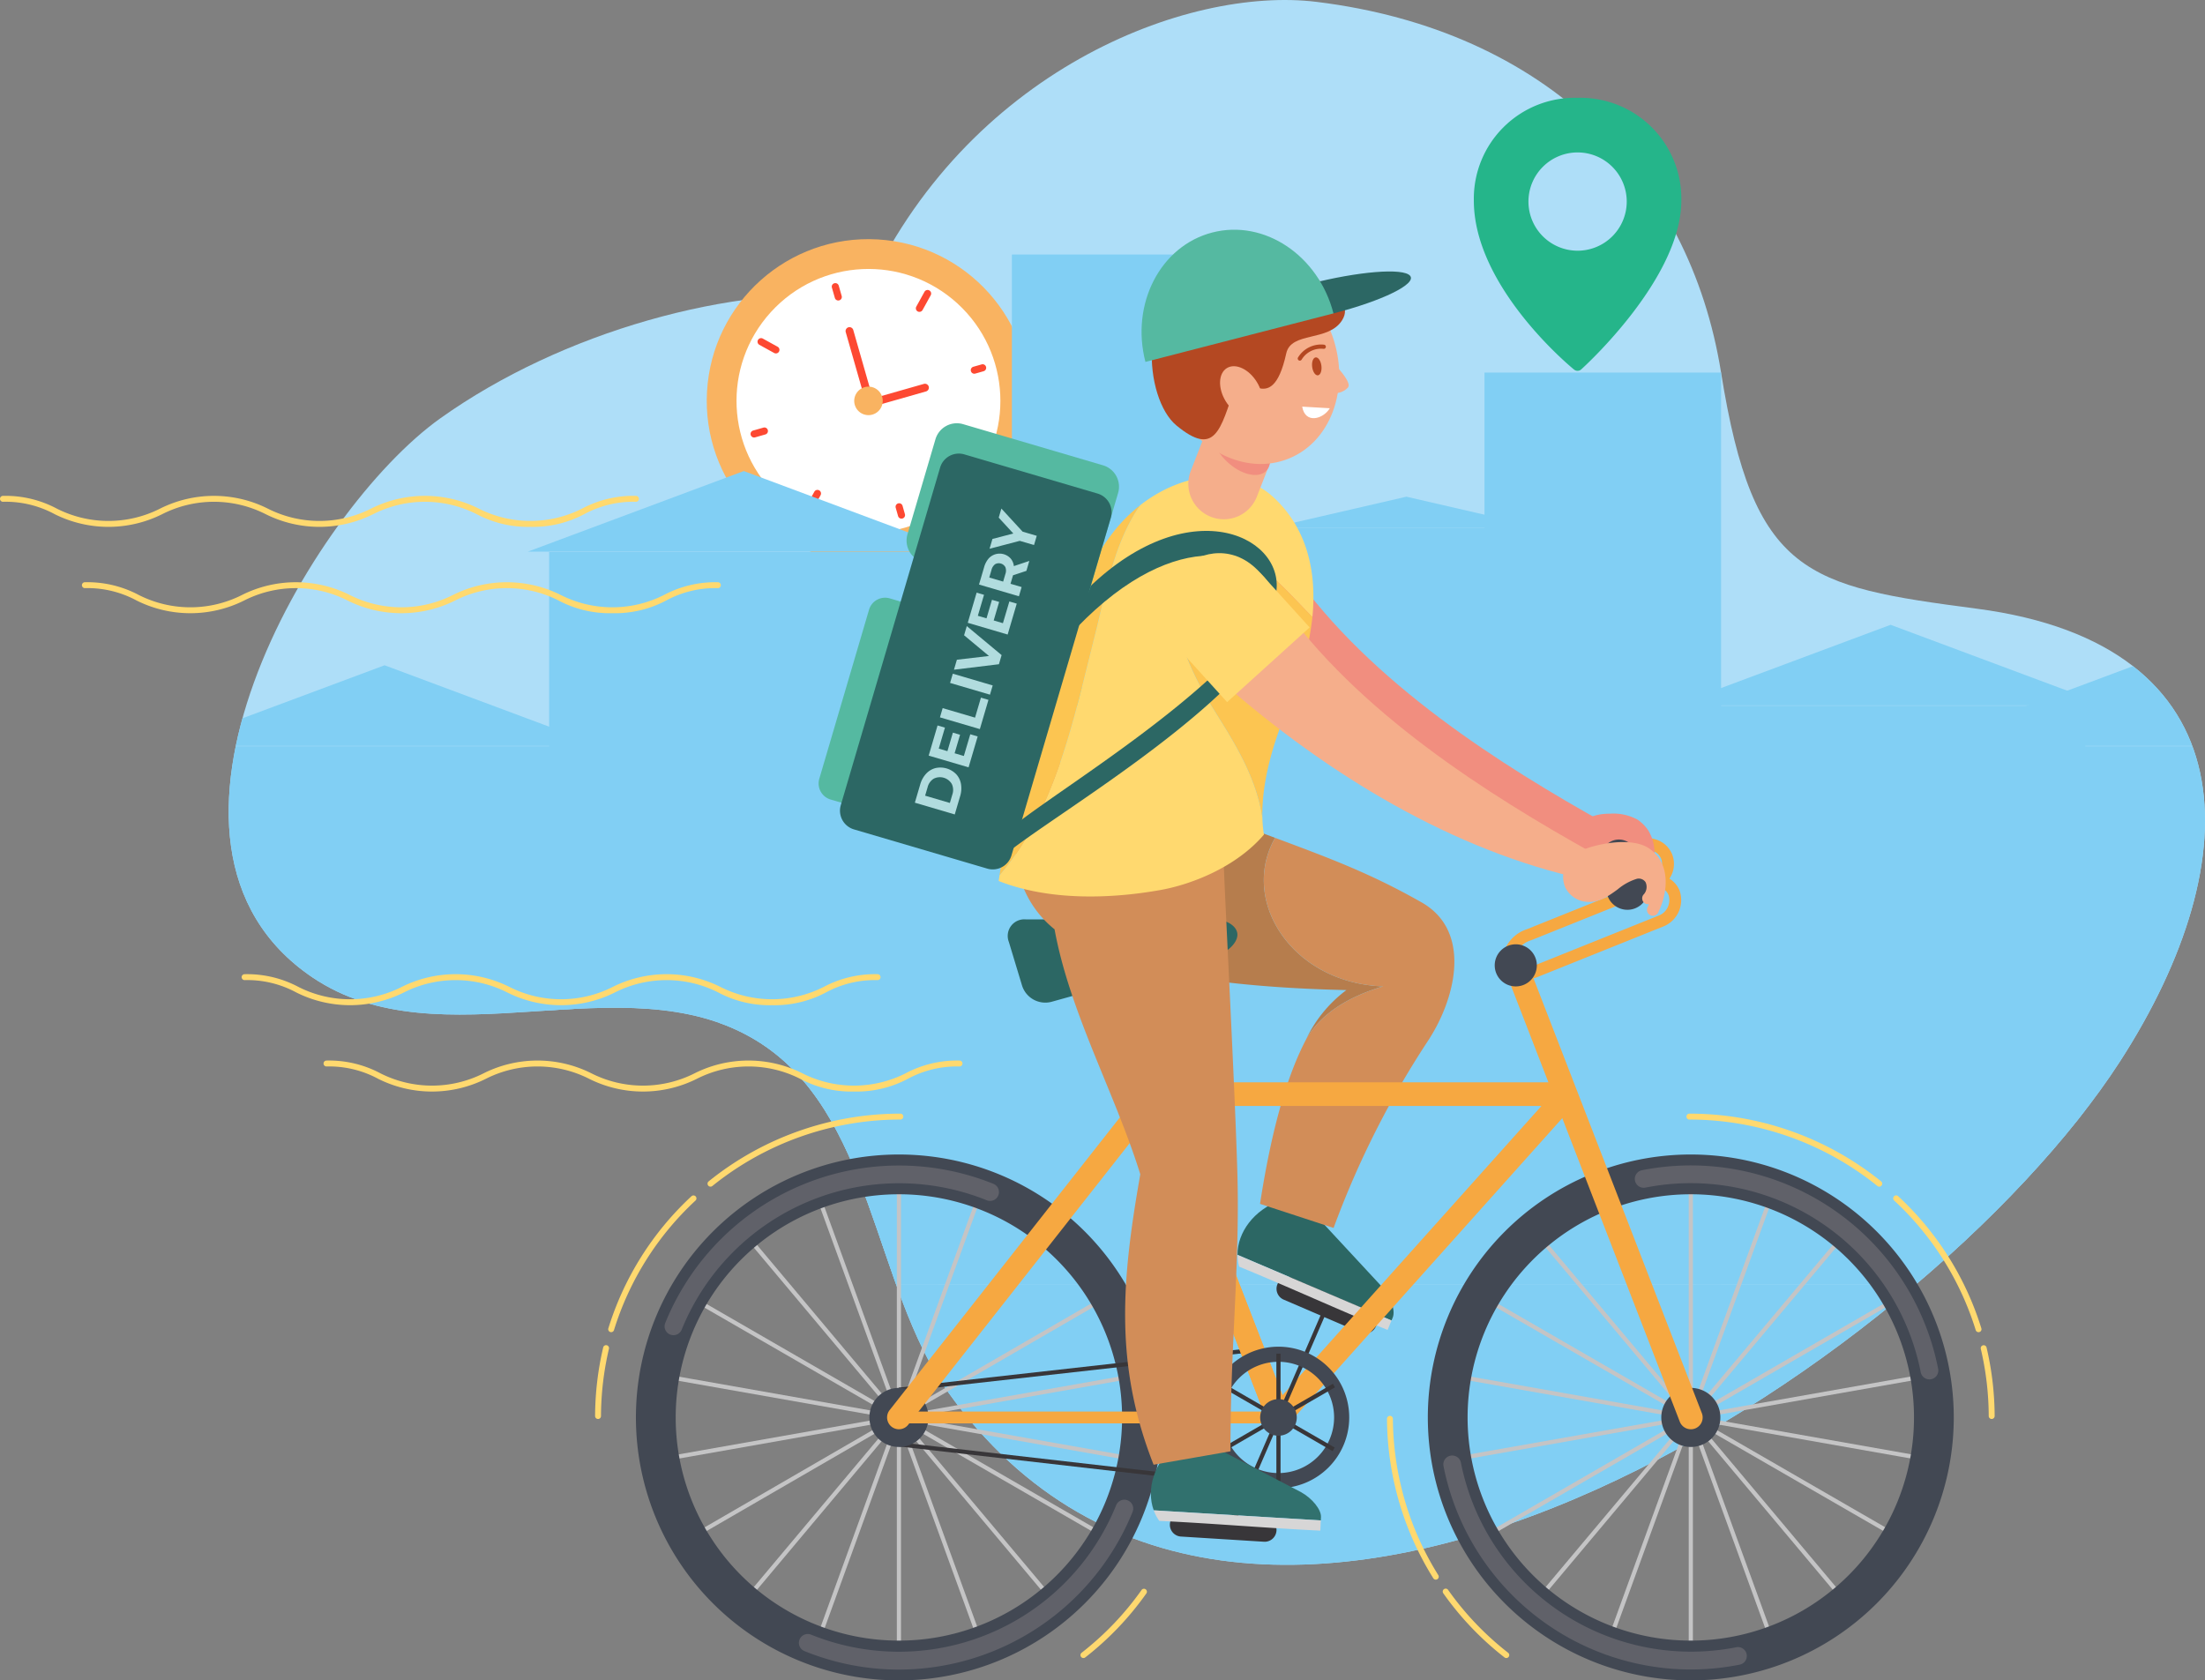 <svg xmlns="http://www.w3.org/2000/svg" xmlns:xlink="http://www.w3.org/1999/xlink" width="388.098" height="295.797" viewBox="0 0 388.098 295.797">
  <rect x="0" y="0" width="388.098" height="295.797" fill="#808080" stroke="none"/>
  <defs>
    <clipPath id="clip-path">
      <path id="Path_4963" data-name="Path 4963" d="M1018.406,2178.12c-30.028-3.942-39.3-5.869-45.017-41.564-5.546-34.635-30.8-60.268-71.162-65.252-22.874-2.826-61.809,12.181-79.568,51.76-23.472-2.062-53.35,6.356-74.66,21.519-22.86,16.269-57.162,74.958-22.6,98.4,22.6,15.326,54.753-2.874,77.926,10.989,20.891,12.5,20.741,43.508,34.044,62.1,53.281,74.463,171.724-4.942,206.18-58.181C1066.784,2222,1066.391,2184.422,1018.406,2178.12Z" transform="translate(-710.716 -2070.971)"/>
    </clipPath>
  </defs>
  <g id="Group_10479" data-name="Group 10479" transform="translate(9 -262.067)">
    <path id="Path_4956" data-name="Path 4956" d="M1018.406,2178.12c-30.028-3.942-39.3-5.869-45.017-41.564-5.546-34.635-30.8-60.268-71.162-65.252-22.874-2.826-61.809,12.181-79.568,51.76-23.472-2.062-53.35,6.356-74.66,21.519-22.86,16.269-57.162,74.958-22.6,98.4,22.6,15.326,54.753-2.874,77.926,10.989,20.891,12.5,20.741,43.508,34.044,62.1,53.281,74.463,171.724-4.942,206.18-58.181C1066.784,2222,1066.391,2184.422,1018.406,2178.12Z" transform="translate(-679.465 -1808.904)" fill="#aedef8"/>
    <g id="Group_9947" data-name="Group 9947" transform="translate(111.049 299.827)">
      <circle id="Ellipse_80" data-name="Ellipse 80" cx="28.45" cy="28.45" r="28.45" transform="translate(2.765 59.564) rotate(-86.721)" fill="#f9b361"/>
      <circle id="Ellipse_81" data-name="Ellipse 81" cx="23.222" cy="23.222" r="23.222" transform="translate(0 34.332) rotate(-47.663)" fill="#fff"/>
      <g id="Group_9945" data-name="Group 9945" transform="translate(12.057 12.078)">
        <g id="Group_9941" data-name="Group 9941" transform="translate(9.708 1.204)">
          <path id="Path_4546" data-name="Path 4546" d="M358.965,188.361h0a.628.628,0,0,1-.247-.853l1.436-2.6a.628.628,0,0,1,.853-.247h0a.628.628,0,0,1,.247.853l-1.436,2.6A.638.638,0,0,1,358.965,188.361Z" transform="translate(-339.255 -184.58)" fill="#fd4932"/>
          <path id="Path_4547" data-name="Path 4547" d="M341.685,219.731h0a.628.628,0,0,1-.247-.853l1.436-2.6a.628.628,0,0,1,.853-.247h0a.628.628,0,0,1,.247.853l-1.436,2.6A.628.628,0,0,1,341.685,219.731Z" transform="translate(-341.36 -180.758)" fill="#fd4932"/>
        </g>
        <g id="Group_9942" data-name="Group 9942" transform="translate(1.227 9.685)">
          <path id="Path_4548" data-name="Path 4548" d="M365.249,209.745h0a.628.628,0,0,1,.853-.247l2.6,1.436a.628.628,0,0,1,.247.853h0a.628.628,0,0,1-.853.247l-2.6-1.436A.628.628,0,0,1,365.249,209.745Z" transform="translate(-329.978 -190.035)" fill="#fd4932"/>
          <path id="Path_4549" data-name="Path 4549" d="M333.879,192.465h0a.628.628,0,0,1,.853-.247l2.6,1.436a.628.628,0,0,1,.247.853h0a.628.628,0,0,1-.853.247l-2.6-1.436A.628.628,0,0,1,333.879,192.465Z" transform="translate(-333.8 -192.14)" fill="#fd4932"/>
        </g>
        <g id="Group_9943" data-name="Group 9943" transform="translate(0 14.281)">
          <path id="Path_4550" data-name="Path 4550" d="M367.283,197.452h0a.621.621,0,0,1,.426-.774l1.458-.415a.621.621,0,0,1,.774.426h0a.621.621,0,0,1-.426.774l-1.458.415A.617.617,0,0,1,367.283,197.452Z" transform="translate(-328.497 -196.237)" fill="#fd4932"/>
          <path id="Path_4551" data-name="Path 4551" d="M332.733,207.473h0a.621.621,0,0,1,.426-.774l1.806-.516a.621.621,0,0,1,.774.426h0a.621.621,0,0,1-.426.774l-1.806.516A.622.622,0,0,1,332.733,207.473Z" transform="translate(-332.707 -195.028)" fill="#fd4932"/>
        </g>
        <g id="Group_9944" data-name="Group 9944" transform="translate(14.292)">
          <path id="Path_4552" data-name="Path 4552" d="M355.909,218.073h0a.621.621,0,0,1,.774.426l.415,1.458a.621.621,0,0,1-.426.774h0a.621.621,0,0,1-.774-.426l-.415-1.458A.622.622,0,0,1,355.909,218.073Z" transform="translate(-344.226 -179.298)" fill="#fd4932"/>
          <path id="Path_4553" data-name="Path 4553" d="M345.9,183.533h0a.621.621,0,0,1,.774.426l.516,1.806a.621.621,0,0,1-.426.774h0a.621.621,0,0,1-.774-.426l-.516-1.806A.612.612,0,0,1,345.9,183.533Z" transform="translate(-345.446 -183.507)" fill="#fd4932"/>
        </g>
      </g>
      <g id="Group_9946" data-name="Group 9946" transform="translate(28.785 19.831)">
        <path id="Path_4554" data-name="Path 4554" d="M351.794,203.31h0a.694.694,0,0,1-.853-.471l-3.3-11.544a.694.694,0,0,1,.471-.853h0a.694.694,0,0,1,.853.471l3.3,11.544A.676.676,0,0,1,351.794,203.31Z" transform="translate(-347.618 -190.418)" fill="#fd4932"/>
        <path id="Path_4555" data-name="Path 4555" d="M350.883,202.924h0a.694.694,0,0,1,.471-.853L361,199.323a.694.694,0,0,1,.853.471h0a.693.693,0,0,1-.471.853l-9.648,2.749A.694.694,0,0,1,350.883,202.924Z" transform="translate(-347.223 -189.336)" fill="#fd4932"/>
      </g>
      <path id="Path_4556" data-name="Path 4556" d="M353.671,203.475a2.508,2.508,0,1,1-.976-3.41A2.507,2.507,0,0,1,353.671,203.475Z" transform="translate(-318.668 -169.449)" fill="#f9b361"/>
    </g>
    <g id="Group_10138" data-name="Group 10138" transform="translate(31.252 262.067)" clip-path="url(#clip-path)">
      <g id="Group_10137" data-name="Group 10137" transform="translate(-10.588 44.805)">
        <rect id="Rectangle_17482" data-name="Rectangle 17482" width="41.647" height="160.485" transform="translate(231.615 20.78)" fill="#81cff4"/>
        <rect id="Rectangle_17483" data-name="Rectangle 17483" width="41.648" height="181.265" transform="translate(148.437)" fill="#81cff4"/>
        <rect id="Rectangle_17484" data-name="Rectangle 17484" width="68.528" height="101.837" transform="translate(268.835 79.428)" fill="#81cff4"/>
        <rect id="Rectangle_17485" data-name="Rectangle 17485" width="68.526" height="113.939" transform="translate(183.613 67.327)" fill="#81cff4"/>
        <path id="Path_4957" data-name="Path 4957" d="M2232.1,2709.8H2156.05l38.026-14.188Z" transform="translate(-1890.977 -2630.433)" fill="#81cff4"/>
        <rect id="Rectangle_17486" data-name="Rectangle 17486" width="68.528" height="94.71" transform="translate(311.917 86.556)" fill="#81cff4"/>
        <path id="Path_4958" data-name="Path 4958" d="M2476.783,2750.27H2400.73l38.026-14.19Z" transform="translate(-2092.576 -2663.778)" fill="#81cff4"/>
        <rect id="Rectangle_17487" data-name="Rectangle 17487" width="68.528" height="94.71" transform="translate(3.763 86.556)" fill="#81cff4"/>
        <path id="Path_4959" data-name="Path 4959" d="M726.633,2750.27H650.58l38.026-14.19Z" transform="translate(-650.58 -2663.778)" fill="#81cff4"/>
        <rect id="Rectangle_17488" data-name="Rectangle 17488" width="68.526" height="101.837" transform="translate(96.97 79.428)" fill="#81cff4"/>
        <path id="Path_4960" data-name="Path 4960" d="M1255.995,2709.8H1179.94l38.028-14.188Z" transform="translate(-1086.734 -2630.433)" fill="#61c2d7"/>
        <rect id="Rectangle_17489" data-name="Rectangle 17489" width="68.528" height="128.898" transform="translate(66.989 52.368)" fill="#81cff4"/>
        <path id="Path_4961" data-name="Path 4961" d="M1085.715,2556.09H1009.66l38.026-14.19Z" transform="translate(-946.436 -2503.787)" fill="#81cff4"/>
        <rect id="Rectangle_17490" data-name="Rectangle 17490" width="43.027" height="39.56" transform="translate(196.362 48.165)" fill="#81cff4"/>
        <path id="Path_4962" data-name="Path 4962" d="M1800.143,2573.051H1752.39l23.875-5.511Z" transform="translate(-1558.391 -2524.913)" fill="#81cff4"/>
      </g>
      <rect id="Rectangle_17491" data-name="Rectangle 17491" width="376.682" height="54.919" transform="translate(-6.826 226.071)" fill="#81cff4"/>
    </g>
    <path id="Path_4964" data-name="Path 4964" d="M1773.748,3357.563a2.077,2.077,0,0,1-.82-.169l-13.5-5.8a2.081,2.081,0,1,1,1.643-3.825l13.5,5.8a2.08,2.08,0,0,1-.824,3.991Z" transform="translate(-1542.488 -2860.752)" fill="#383639"/>
    <g id="Group_10140" data-name="Group 10140" transform="translate(208.816 473.428)">
      <path id="Path_4965" data-name="Path 4965" d="M1746.51,3291.936c.5-1.215-.329-3.613-1.843-5.332l-11.454-12.348c-3.15-1.3-3.442-1.567-6.591-2.866-4.5,1.6-7.469,5.553-7.434,9.531l27.1,11.551C1746.362,3292.3,1746.432,3292.121,1746.51,3291.936Z" transform="translate(-1719.188 -3271.39)" fill="#2c6764"/>
      <path id="Path_4966" data-name="Path 4966" d="M1719.19,3325.52a7.691,7.691,0,0,0,.291,2.076c9.256,3.814,16.868,7.333,26.12,11.144,0,0,.3-.715.689-1.671Z" transform="translate(-1719.19 -3315.989)" fill="#d7d6d6"/>
    </g>
    <g id="Group_10141" data-name="Group 10141" transform="translate(185.604 403.901)">
      <path id="Path_4967" data-name="Path 4967" d="M1636.166,2908.309c-15.93-.574-25.3-15-19-26.15-4.261-1.592-9.017-3.375-14.66-5.648l-15.16,25.646c8.659,5.163,29.622,6.536,42.382,6.8a23.208,23.208,0,0,0-7.036,8.542C1624.646,2914.141,1628.537,2910.578,1636.166,2908.309Z" transform="translate(-1587.35 -2876.51)" fill="#b67d4d"/>
      <path id="Path_4968" data-name="Path 4968" d="M1770.09,2919.964c-9.006-5.121-16.112-7.752-25.8-11.374-6.305,11.149,3.067,25.576,19,26.151-7.629,2.27-11.522,5.833-13.47,9.187-3.273,6.177-6.08,15.458-8.184,29.094l12.95,4.238a160.522,160.522,0,0,1,16.736-33.124C1776.219,2936.555,1778.847,2924.947,1770.09,2919.964Z" transform="translate(-1714.465 -2902.941)" fill="#d28d58"/>
    </g>
    <path id="Path_4969" data-name="Path 4969" d="M1987.7,2933.675a3.837,3.837,0,0,1-2.449-.783,3.588,3.588,0,0,1-1.2-3.442,6.373,6.373,0,0,1,4.281-4.694l17.658-7.1-.389-.97,2.961-1.19a5.538,5.538,0,0,1,2.768-.362,2.657,2.657,0,0,0,.6-2.766,2.493,2.493,0,0,0-1.507-1.4,3.354,3.354,0,0,0-2.393.067l-2.962,1.19-.776-1.931,2.962-1.19a5.409,5.409,0,0,1,3.881-.09,4.548,4.548,0,0,1,2.729,2.579,4.642,4.642,0,0,1-.479,4.272,4.44,4.44,0,0,1,1.787,2.124,5.009,5.009,0,0,1-3.048,6.37l-21.727,8.731A7.265,7.265,0,0,1,1987.7,2933.675Zm24.152-16.262a5.718,5.718,0,0,1-1.044.553l-21.729,8.73a4.274,4.274,0,0,0-2.977,3.082,1.529,1.529,0,0,0,.447,1.488c.6.475,1.713.438,3.065-.106l21.728-8.731a2.935,2.935,0,0,0,1.893-3.662A2.473,2.473,0,0,0,2011.849,2917.413Z" transform="translate(-1728.549 -2499.131)" fill="#f6a841"/>
    <path id="Path_4970" data-name="Path 4970" d="M2087.833,2905.836a3.706,3.706,0,1,1-3.707-3.707A3.705,3.705,0,0,1,2087.833,2905.836Z" transform="translate(-1808 -2493.718)" fill="#424853"/>
    <path id="Path_4971" data-name="Path 4971" d="M2068.948,2894.67a10.61,10.61,0,0,0,.472-2.967,7.63,7.63,0,0,0-1.108-4.308,7.234,7.234,0,0,0-1.866-1.868,8.892,8.892,0,0,0-4.893-1.048c-4.932-.029-6.853,3.107-6.244,5.841a11.425,11.425,0,0,0,1.622,3.945,7.057,7.057,0,0,0,1.833,1.893,6.08,6.08,0,0,0,3.527,1.063,9.174,9.174,0,0,0,2.669-.429,1.041,1.041,0,0,0-.607-1.992,3.619,3.619,0,0,1-3.548-.628,3.016,3.016,0,0,1-.571-.847,2.82,2.82,0,0,1,.654-3.293,3.067,3.067,0,0,1,4.057-.433,4.512,4.512,0,0,1,2.092,4.083,11.084,11.084,0,0,1-.8,2.226,1.04,1.04,0,0,0,.479,1.391,1.051,1.051,0,0,0,1.391-.479A14.117,14.117,0,0,0,2068.948,2894.67Z" transform="translate(-1787.221 -2479.176)" fill="#f18e7f"/>
    <path id="Path_4972" data-name="Path 4972" d="M1741.873,2650.148c-18.239-10.184-41.638-24.842-55.313-44.527-3.731-5.374-10.386-10.642-15.769-5.927-6.656,5.828-.2,14.973,4.428,19.116,17.933,16.061,40.189,29.989,63.45,35.54Z" transform="translate(-1468.143 -2243.025)" fill="#f18e7f"/>
    <g id="Group_10143" data-name="Group 10143" transform="translate(248.076 470.486)">
      <g id="Group_10142" data-name="Group 10142" transform="translate(0 0)">
        <rect id="Rectangle_17492" data-name="Rectangle 17492" width="0.734" height="82.184" transform="translate(40.153)" fill="#c4c4c5"/>
        <rect id="Rectangle_17493" data-name="Rectangle 17493" width="0.734" height="82.184" transform="translate(26.111 2.619) rotate(-19.999)" fill="#c4c4c5"/>
        <rect id="Rectangle_17494" data-name="Rectangle 17494" width="0.734" height="82.186" transform="translate(13.817 9.816) rotate(-40.002)" fill="#c4c4c5"/>
        <path id="Path_4973" data-name="Path 4973" d="M2040.314,3411.29,1969.14,3370.2l.366-.636,71.176,41.094Z" transform="translate(-1964.39 -3349.333)" fill="#c4c4c5"/>
        <rect id="Rectangle_17495" data-name="Rectangle 17495" width="0.734" height="82.186" transform="translate(0 34.34) rotate(-79.997)" fill="#c4c4c5"/>
        <rect id="Rectangle_17496" data-name="Rectangle 17496" width="82.186" height="0.734" transform="translate(0.01 47.872) rotate(-10.009)" fill="#c4c4c5"/>
        <rect id="Rectangle_17497" data-name="Rectangle 17497" width="82.186" height="0.734" transform="translate(4.75 61.359) rotate(-30.026)" fill="#c4c4c5"/>
        <rect id="Rectangle_17498" data-name="Rectangle 17498" width="82.186" height="0.734" transform="translate(13.804 72.341) rotate(-49.998)" fill="#c4c4c5"/>
        <rect id="Rectangle_17499" data-name="Rectangle 17499" width="82.187" height="0.734" transform="translate(26.103 79.59) rotate(-70.007)" fill="#c4c4c5"/>
      </g>
    </g>
    <g id="Group_10144" data-name="Group 10144" transform="translate(108.688 470.486)">
      <rect id="Rectangle_17500" data-name="Rectangle 17500" width="0.734" height="82.184" transform="translate(40.162 0)" fill="#c4c4c5"/>
      <rect id="Rectangle_17501" data-name="Rectangle 17501" width="0.734" height="82.184" transform="translate(26.12 2.615) rotate(-19.999)" fill="#c4c4c5"/>
      <rect id="Rectangle_17502" data-name="Rectangle 17502" width="0.734" height="82.184" transform="translate(13.832 9.819) rotate(-40.002)" fill="#c4c4c5"/>
      <rect id="Rectangle_17503" data-name="Rectangle 17503" width="0.734" height="82.186" transform="matrix(0.5, -0.866, 0.866, 0.5, 4.747, 20.86)" fill="#c4c4c5"/>
      <rect id="Rectangle_17504" data-name="Rectangle 17504" width="0.734" height="82.186" transform="translate(0.005 34.341) rotate(-79.997)" fill="#c4c4c5"/>
      <rect id="Rectangle_17505" data-name="Rectangle 17505" width="82.186" height="0.734" transform="translate(0 47.905) rotate(-10.014)" fill="#c4c4c5"/>
      <rect id="Rectangle_17506" data-name="Rectangle 17506" width="82.186" height="0.734" transform="matrix(0.865, -0.501, 0.501, 0.865, 4.8, 61.328)" fill="#c4c4c5"/>
      <rect id="Rectangle_17507" data-name="Rectangle 17507" width="82.186" height="0.734" transform="translate(13.827 72.342) rotate(-50.006)" fill="#c4c4c5"/>
      <rect id="Rectangle_17508" data-name="Rectangle 17508" width="82.187" height="0.734" transform="translate(26.168 79.572) rotate(-70.05)" fill="#c4c4c5"/>
    </g>
    <path id="Path_4974" data-name="Path 4974" d="M1164.1,3225.19a46.285,46.285,0,1,0,46.286,46.284A46.284,46.284,0,0,0,1164.1,3225.19Zm0,85.57a39.285,39.285,0,1,1,39.286-39.286A39.285,39.285,0,0,1,1164.1,3310.76Z" transform="translate(-1014.889 -2759.896)" fill="#424853"/>
    <path id="Path_4975" data-name="Path 4975" d="M1444.042,3520.913l-63.582-7.293.083-.731,63.582,7.295Z" transform="translate(-1231.285 -2996.94)" fill="#383639"/>
    <rect id="Rectangle_17509" data-name="Rectangle 17509" width="63.981" height="0.734" transform="translate(149.17 506.331) rotate(-6.396)" fill="#383639"/>
    <path id="Path_4976" data-name="Path 4976" d="M1361.547,3463.713a5.2,5.2,0,1,1-5.2-5.2A5.2,5.2,0,0,1,1361.547,3463.713Z" transform="translate(-1207.127 -2952.135)" fill="#424853"/>
    <path id="Path_4977" data-name="Path 4977" d="M1442.725,3484.231h-66.785a1.041,1.041,0,1,1,0-2.081h66.785a1.041,1.041,0,0,1,0,2.081Z" transform="translate(-1226.703 -2971.612)" fill="#f6a841"/>
    <path id="Path_4978" data-name="Path 4978" d="M1370.946,3214.078a2.083,2.083,0,0,1-1.636-3.369l44.763-56.914a2.081,2.081,0,0,1,3.273,2.572l-44.765,56.916A2.065,2.065,0,0,1,1370.946,3214.078Z" transform="translate(-1221.73 -2700.418)" fill="#f6a841"/>
    <path id="Path_4979" data-name="Path 4979" d="M1649.442,3213.384l-3.491-.637-22.041-56.914,1.94-2.833h72.986l1.551,3.47Zm-20.553-56.222,19.717,50.915,45.575-50.915Z" transform="translate(-1431.869 -2700.417)" fill="#f6a841"/>
    <path id="Path_4980" data-name="Path 4980" d="M1530.033,2992.814c0,1.48-1.8,3.2-4.009,3.81l-28.681,8a4.286,4.286,0,0,1-5.217-2.866l-2.315-7.652a2.922,2.922,0,0,1,2.958-3.985h33.1C1528.16,2990.12,1530.033,2991.331,1530.033,2992.814Z" transform="translate(-1321.24 -2566.216)" fill="#2c6764"/>
    <path id="Path_4981" data-name="Path 4981" d="M1955.7,3225.19a46.285,46.285,0,1,0,46.286,46.284A46.284,46.284,0,0,0,1955.7,3225.19Zm0,85.57a39.285,39.285,0,1,1,39.286-39.286A39.285,39.285,0,0,1,1955.7,3310.76Z" transform="translate(-1667.107 -2759.896)" fill="#424853"/>
    <g id="Group_10145" data-name="Group 10145" transform="translate(245.039 467.203)">
      <path id="Path_4982" data-name="Path 4982" d="M2168.331,3273.707a1.56,1.56,0,0,1-1.53-1.259,41.24,41.24,0,0,0-48.425-32.505,1.561,1.561,0,1,1-.6-3.063,44.36,44.36,0,0,1,52.091,34.965,1.559,1.559,0,0,1-1.23,1.833A1.515,1.515,0,0,1,2168.331,3273.707Z" transform="translate(-2082.777 -3236.031)" fill="#606169"/>
      <path id="Path_4983" data-name="Path 4983" d="M1968.453,3563.782a44.437,44.437,0,0,1-43.513-35.806,1.561,1.561,0,1,1,3.064-.6,41.286,41.286,0,0,0,48.425,32.5,1.561,1.561,0,1,1,.6,3.063A44.37,44.37,0,0,1,1968.453,3563.782Z" transform="translate(-1924.91 -3475.037)" fill="#606169"/>
    </g>
    <g id="Group_10146" data-name="Group 10146" transform="translate(235.123 458.103)">
      <path id="Path_4984" data-name="Path 4984" d="M2464.029,3428.86a.522.522,0,0,1-.522-.52,52.7,52.7,0,0,0-1.394-11.825.52.52,0,0,1,1.013-.238,53.787,53.787,0,0,1,1.424,12.059.524.524,0,0,1-.52.523Z" transform="translate(-2357.598 -3375.111)" fill="#ffd96f"/>
      <path id="Path_4985" data-name="Path 4985" d="M2389.628,3290.145a.522.522,0,0,1-.5-.368,52.107,52.107,0,0,0-14.357-22.81.52.52,0,0,1,.71-.76,53.137,53.137,0,0,1,14.644,23.266.522.522,0,0,1-.345.652A.6.6,0,0,1,2389.628,3290.145Z" transform="translate(-2285.511 -3251.679)" fill="#ffd96f"/>
      <path id="Path_4986" data-name="Path 4986" d="M2201.887,3197.2a.52.52,0,0,1-.326-.116,52.681,52.681,0,0,0-32.845-11.695,1.329,1.329,0,0,1-.238,0,.52.52,0,0,1,0-1.041h.241a53.72,53.72,0,0,1,33.5,11.924.52.52,0,0,1,.079.732A.532.532,0,0,1,2201.887,3197.2Z" transform="translate(-2115.249 -3184.35)" fill="#ffd96f"/>
      <path id="Path_4987" data-name="Path 4987" d="M1877.181,3515.33a.52.52,0,0,1-.442-.247,53.55,53.55,0,0,1-8.149-28.061.521.521,0,0,1,.518-.523h0a.519.519,0,0,1,.519.518,52.542,52.542,0,0,0,7.992,27.517.521.521,0,0,1-.166.716A.528.528,0,0,1,1877.181,3515.33Z" transform="translate(-1868.59 -3433.3)" fill="#ffd96f"/>
      <path id="Path_4988" data-name="Path 4988" d="M1935.527,3671.477a.521.521,0,0,1-.319-.111,53.241,53.241,0,0,1-10.767-11.278.52.52,0,1,1,.849-.6,52.2,52.2,0,0,0,10.556,11.057.523.523,0,0,1-.319.934Z" transform="translate(-1914.528 -3575.647)" fill="#ffd96f"/>
    </g>
    <g id="Group_10147" data-name="Group 10147" transform="translate(95.74 458.103)">
      <path id="Path_4989" data-name="Path 4989" d="M1077.491,3428.861h0a.523.523,0,0,1-.521-.523,53.862,53.862,0,0,1,1.423-12.059.52.52,0,1,1,1.012.238,52.823,52.823,0,0,0-1.395,11.825A.518.518,0,0,1,1077.491,3428.861Z" transform="translate(-1076.97 -3375.111)" fill="#ffd96f"/>
      <path id="Path_4990" data-name="Path 4990" d="M1090.633,3290.14a.521.521,0,0,1-.5-.674,53.14,53.14,0,0,1,14.644-23.267.52.52,0,0,1,.708.761,52.1,52.1,0,0,0-14.357,22.811A.52.52,0,0,1,1090.633,3290.14Z" transform="translate(-1087.799 -3251.674)" fill="#ffd96f"/>
      <path id="Path_4991" data-name="Path 4991" d="M1189.91,3197.2a.522.522,0,0,1-.328-.928,53.715,53.715,0,0,1,33.5-11.924h.241a.52.52,0,0,1,0,1.041c-.067,0-.158,0-.238,0a52.669,52.669,0,0,0-32.845,11.695A.513.513,0,0,1,1189.91,3197.2Z" transform="translate(-1169.595 -3184.35)" fill="#ffd96f"/>
      <path id="Path_4992" data-name="Path 4992" d="M1562.7,3671.479a.525.525,0,0,1-.412-.2.519.519,0,0,1,.091-.729,52.181,52.181,0,0,0,10.556-11.057.52.52,0,0,1,.849.6,53.179,53.179,0,0,1-10.767,11.278A.523.523,0,0,1,1562.7,3671.479Z" transform="translate(-1476.746 -3575.65)" fill="#ffd96f"/>
    </g>
    <g id="Group_10148" data-name="Group 10148" transform="translate(107.973 467.214)">
      <path id="Path_4993" data-name="Path 4993" d="M1298.322,3600.2a44.306,44.306,0,0,1-16.632-3.257,1.561,1.561,0,0,1,1.169-2.895,41.238,41.238,0,0,0,53.69-22.778,1.561,1.561,0,1,1,2.895,1.169,44.451,44.451,0,0,1-41.122,27.761Z" transform="translate(-1257.073 -3511.448)" fill="#606169"/>
      <path id="Path_4994" data-name="Path 4994" d="M1148.009,3265.982a1.561,1.561,0,0,1-1.446-2.146,44.409,44.409,0,0,1,57.754-24.5,1.561,1.561,0,1,1-1.171,2.894,41.289,41.289,0,0,0-53.688,22.781A1.565,1.565,0,0,1,1148.009,3265.982Z" transform="translate(-1146.449 -3236.097)" fill="#606169"/>
    </g>
    <path id="Path_4995" data-name="Path 4995" d="M2153.147,3463.713a5.2,5.2,0,1,1-5.2-5.2A5.2,5.2,0,0,1,2153.147,3463.713Z" transform="translate(-1859.346 -2952.135)" fill="#424853"/>
    <path id="Path_4996" data-name="Path 4996" d="M2018.391,3107.99a2.083,2.083,0,0,1-1.942-1.33l-30.809-79.585a2.082,2.082,0,0,1,3.882-1.5l30.811,79.585a2.08,2.08,0,0,1-1.942,2.833Z" transform="translate(-1729.791 -2594.331)" fill="#f6a841"/>
    <g id="Group_10149" data-name="Group 10149" transform="translate(183.662 432.288)">
      <rect id="Rectangle_17510" data-name="Rectangle 17510" width="4.164" height="84.253" transform="translate(0 1.503) rotate(-21.161)" fill="#f6a841"/>
    </g>
    <rect id="Rectangle_17511" data-name="Rectangle 17511" width="42.994" height="0.734" transform="translate(207.168 531.191) rotate(-66.604)" fill="#383639"/>
    <g id="Group_10151" data-name="Group 10151" transform="translate(203.568 499.126)">
      <path id="Path_4997" data-name="Path 4997" d="M1701.832,3417.34a12.453,12.453,0,1,0,12.454,12.452A12.451,12.451,0,0,0,1701.832,3417.34Zm0,22.245a9.794,9.794,0,1,1,9.793-9.795A9.794,9.794,0,0,1,1701.832,3439.585Z" transform="translate(-1689.38 -3417.34)" fill="#424853"/>
      <g id="Group_10150" data-name="Group 10150" transform="translate(2.532 1.225)">
        <rect id="Rectangle_17512" data-name="Rectangle 17512" width="0.734" height="22.455" transform="translate(9.553)" fill="#383639"/>
        <rect id="Rectangle_17513" data-name="Rectangle 17513" width="0.734" height="22.456" transform="matrix(0.5, -0.866, 0.866, 0.5, 0, 5.936)" fill="#383639"/>
        <rect id="Rectangle_17514" data-name="Rectangle 17514" width="22.455" height="0.732" transform="translate(0.056 16.537) rotate(-30.031)" fill="#383639"/>
        <path id="Path_4998" data-name="Path 4998" d="M1748.244,3472.982a3.222,3.222,0,1,1-3.222-3.222A3.22,3.22,0,0,1,1748.244,3472.982Z" transform="translate(-1735.102 -3461.756)" fill="#424853"/>
      </g>
    </g>
    <path id="Path_4999" data-name="Path 4999" d="M1668.043,3588.555c-.044,0-.088,0-.132,0l-14.663-.917a2.082,2.082,0,0,1,.259-4.155l14.663.917a2.082,2.082,0,0,1-.127,4.159Z" transform="translate(-1454.434 -3055.096)" fill="#383639"/>
    <path id="Path_5000" data-name="Path 5000" d="M2095.272,2942.156a3.706,3.706,0,1,1-3.706-3.707A3.708,3.708,0,0,1,2095.272,2942.156Z" transform="translate(-1814.131 -2523.643)" fill="#424853"/>
    <path id="Path_5001" data-name="Path 5001" d="M1983.683,3018.724a3.706,3.706,0,1,1-3.706-3.7A3.705,3.705,0,0,1,1983.683,3018.724Z" transform="translate(-1722.188 -2586.731)" fill="#424853"/>
    <g id="Group_10152" data-name="Group 10152" transform="translate(193.563 516.456)">
      <path id="Path_5002" data-name="Path 5002" d="M1662.489,3528.423c.063-1.31-1.525-3.293-3.528-4.4l-14.936-7.779c-3.4-.164-3.768-.322-7.172-.484-3.7,3.015-5.17,7.74-3.8,11.475l29.406,1.77C1662.469,3528.816,1662.478,3528.626,1662.489,3528.423Z" transform="translate(-1632.549 -3515.76)" fill="#31716e"/>
      <path id="Path_5003" data-name="Path 5003" d="M1635.41,3580.93a7.6,7.6,0,0,0,.974,1.855c10,.483,18.349,1.238,28.346,1.719,0,0,.037-.771.086-1.8Z" transform="translate(-1634.906 -3569.455)" fill="#d7d6d6"/>
    </g>
    <path id="Path_5004" data-name="Path 5004" d="M1533.922,2834.34c.026-.4.044-.8.044-1.2a18.32,18.32,0,1,0-29.788,14.288c2.71,14.769,10.542,28.563,15.091,43.115-3.2,18.239-4.682,33.341,2.342,51.13l13.54-2.361c-.076-17.812,1.655-32.641,1.21-48.769C1535.917,2874.541,1533.847,2836.374,1533.922,2834.34Z" transform="translate(-1327.568 -2421.773)" fill="#d28d58"/>
    <g id="Group_10153" data-name="Group 10153" transform="translate(166.781 345.949)">
      <path id="Path_5005" data-name="Path 5005" d="M1506.053,2576a27.178,27.178,0,0,0-4.544,4.493c-10.788,13.5-17.709,43.782-20.229,60.677,9.862-11.49,13.024-27.386,16.775-42.2C1499.959,2591.44,1501.4,2582.576,1506.053,2576Z" transform="translate(-1481.132 -2570.96)" fill="#fcc551"/>
      <path id="Path_5006" data-name="Path 5006" d="M1521.155,2561.068c4.574-.057,10.272,6.81,14.5,11.042.836-8.633-1.3-15.947-6.847-21.076-5.981-5.527-15.817-4.574-23.451,1.379-4.652,6.576-6.092,15.44-8,22.969-3.752,14.815-6.914,30.711-16.774,42.2-.049.331-.1.669-.146.991,8.848,3.5,19.623,3.162,28.457,1.592,5.3-.942,13.265-3.936,18.231-9.756a20.862,20.862,0,0,1-.278-3c-1.322-8.932-7.173-16.373-10.241-21.877C1509.309,2572.437,1509,2561.218,1521.155,2561.068Z" transform="translate(-1480.44 -2547.374)" fill="#ffd96f"/>
      <path id="Path_5007" data-name="Path 5007" d="M1681,2636.2c-4.233-4.233-9.929-11.1-14.5-11.041-12.158.15-11.846,11.369-4.546,24.469,3.067,5.5,8.918,12.943,10.24,21.876-.142-5.447,1.483-12.195,4.233-18.633A57.244,57.244,0,0,0,1681,2636.2Z" transform="translate(-1625.783 -2611.463)" fill="#fcc551"/>
    </g>
    <path id="Path_5008" data-name="Path 5008" d="M1676.225,2467.838a6.248,6.248,0,0,1-5.817-8.515l5.317-13.635a6.245,6.245,0,1,1,11.637,4.538l-5.317,13.635A6.248,6.248,0,0,1,1676.225,2467.838Z" transform="translate(-1469.826 -2114.366)" fill="#f5ae8b"/>
    <g id="Group_10154" data-name="Group 10154" transform="translate(168.871 355.521)">
      <path id="Path_5009" data-name="Path 5009" d="M1560.512,2611.791l-2.062,6.978c17.757-18.384,32.684-13.649,34.935-5.358C1596.012,2603.181,1578.864,2594.041,1560.512,2611.791Z" transform="translate(-1546.806 -2601.741)" fill="#2c6764"/>
      <path id="Path_5010" data-name="Path 5010" d="M1538.9,2668.02a10.2,10.2,0,0,1-1.474,3.185c-9.74,14.315-34.535,29.362-43.626,36.351l-1.477,5c9.093-6.99,35.361-22.59,45.1-36.906A9.134,9.134,0,0,0,1538.9,2668.02Z" transform="translate(-1492.32 -2656.35)" fill="#2c6764"/>
    </g>
    <path id="Path_5011" data-name="Path 5011" d="M1728.57,2679.3c-18.239-10.184-41.64-24.844-55.313-44.529-3.731-5.372-10.386-10.64-15.771-5.925-6.654,5.826-.2,14.972,4.428,19.116,17.933,16.061,39.926,29.939,63.189,35.491Z" transform="translate(-1457.182 -2267.042)" fill="#f5ae8b"/>
    <path id="Path_5012" data-name="Path 5012" d="M1669.569,2637.067l-14.523,13.149q-4.382-4.839-8.767-9.68c-8.767-9.682,5.756-22.831,14.522-13.149Q1665.187,2632.225,1669.569,2637.067Z" transform="translate(-1448.064 -2264.555)" fill="#ffd96f"/>
    <g id="Group_10155" data-name="Group 10155" transform="translate(191.924 302.504)">
      <path id="Path_5013" data-name="Path 5013" d="M1701.294,2491.314c2.456,2.356,3.321,5.442,1.932,6.892s-4.509.713-6.967-1.646-3.321-5.439-1.932-6.89S1698.836,2488.959,1701.294,2491.314Z" transform="translate(-1681.264 -2455.774)" fill="#f18e7f"/>
      <path id="Path_5014" data-name="Path 5014" d="M1672.12,2345c3.806,9.274.569,19.389-7.23,22.59s-17.213-1.718-21.019-10.992-.573-19.389,7.231-22.594S1668.313,2335.73,1672.12,2345Z" transform="translate(-1638.923 -2327.326)" fill="#f5ae8b"/>
      <path id="Path_5015" data-name="Path 5015" d="M1666.918,2336.992c-2.4,3.859-8.981,1.942-9.839,5.847-2.666,12.151-7.693,2.043-9.029,5.942-2.56,7.467-3.469,12.382-10.3,6.746-5.671-4.675-7.346-22.847,4.659-28.276,9.029-4.084,16.248-.456,20.636,2.893C1666.536,2332.814,1668.369,2334.656,1666.918,2336.992Z" transform="translate(-1631.612 -2321.07)" fill="#b44822"/>
      <path id="Path_5016" data-name="Path 5016" d="M1790.59,2344.583c8.638-2.229,16.607-2.877,17.8-1.448s-4.847,4.393-13.487,6.622Z" transform="translate(-1761.124 -2335.026)" fill="#2c6764"/>
      <path id="Path_5017" data-name="Path 5017" d="M1708.2,2439.9c1.395,2.287,1.3,4.893-.222,5.819s-3.881-.179-5.277-2.467-1.294-4.9.224-5.82S1706.806,2437.617,1708.2,2439.9Z" transform="translate(-1687.901 -2413.079)" fill="#f5ae8b"/>
      <path id="Path_5018" data-name="Path 5018" d="M1779.71,2418.095a.368.368,0,0,1-.307-.569,4.744,4.744,0,0,1,4.589-2.238.368.368,0,0,1,.3.428.376.376,0,0,1-.426.3,3.989,3.989,0,0,0-3.844,1.917A.366.366,0,0,1,1779.71,2418.095Z" transform="translate(-1751.857 -2395.05)" fill="#b44822"/>
      <path id="Path_5019" data-name="Path 5019" d="M1795.3,2429.727c.111.873-.162,1.625-.611,1.685s-.9-.6-1.014-1.476.164-1.625.613-1.683S1795.191,2428.855,1795.3,2429.727Z" transform="translate(-1763.646 -2405.779)" fill="#b44822"/>
      <path id="Path_5020" data-name="Path 5020" d="M1783.81,2477.5c.525,3.111,3.713,2.2,4.86.284Z" transform="translate(-1755.538 -2446.357)" fill="#fff"/>
      <path id="Path_5021" data-name="Path 5021" d="M1813.4,2433.26s3.47,3.432,2.69,4.41a3.088,3.088,0,0,1-2.888.946Z" transform="translate(-1779.753 -2409.907)" fill="#f5ae8b"/>
      <path id="Path_5022" data-name="Path 5022" d="M1623.92,2323.9c-2.638-10.222,2.636-20.421,11.774-22.781s18.687,4.018,21.324,14.241Z" transform="translate(-1623.24 -2300.63)" fill="#55b9a1"/>
    </g>
    <path id="Path_5023" data-name="Path 5023" d="M2059.711,2913.924c-3.166-2.106-9.57-.7-12.128.5a4.9,4.9,0,0,0-2.574,6.408,4.614,4.614,0,0,0,3.06,2.424c2.53.555,4.464-.856,6.17-2.1a9.628,9.628,0,0,1,3.361-1.85,1.441,1.441,0,0,1,1.53.583,1.97,1.97,0,0,1-.385,2.236,1.041,1.041,0,0,0,.217,1.456,1.029,1.029,0,0,0,.618.2,1.291,1.291,0,0,0,.164-.018c-.078.181-.157.359-.243.533a1.041,1.041,0,1,0,1.87.914C2063.239,2921.39,2063.451,2916.412,2059.711,2913.924Z" transform="translate(-1778.504 -2502.542)" fill="#f5ae8b"/>
    <path id="Path_5024" data-name="Path 5024" d="M575.463,2572.175a19.237,19.237,0,0,1-9.51-2.257,20.115,20.115,0,0,0-18.123,0,21.153,21.153,0,0,1-19.016,0,20.107,20.107,0,0,0-18.12,0,21.145,21.145,0,0,1-19.012,0,18.126,18.126,0,0,0-9.061-2.157.52.52,0,1,1,0-1.041,19.2,19.2,0,0,1,9.506,2.257,20.122,20.122,0,0,0,18.12,0,21.149,21.149,0,0,1,19.014,0,20.122,20.122,0,0,0,18.12,0,21.153,21.153,0,0,1,19.016,0,20.133,20.133,0,0,0,18.125,0,19.219,19.219,0,0,1,9.51-2.257.52.52,0,1,1,0,1.041,18.128,18.128,0,0,0-9.062,2.157A19.222,19.222,0,0,1,575.463,2572.175Z" transform="translate(-491.1 -2217.365)" fill="#ffd96f"/>
    <path id="Path_5025" data-name="Path 5025" d="M657.353,2658.513a19.232,19.232,0,0,1-9.508-2.257,20.113,20.113,0,0,0-18.123,0,21.153,21.153,0,0,1-19.016,0,20.105,20.105,0,0,0-18.12,0,21.149,21.149,0,0,1-19.014,0,18.139,18.139,0,0,0-9.061-2.157.519.519,0,1,1,0-1.039,19.255,19.255,0,0,1,9.508,2.256,20.107,20.107,0,0,0,18.12,0,21.161,21.161,0,0,1,19.014,0,20.111,20.111,0,0,0,18.121,0,21.165,21.165,0,0,1,19.016,0,20.118,20.118,0,0,0,18.125,0,19.258,19.258,0,0,1,9.51-2.256.519.519,0,1,1,0,1.039,18.128,18.128,0,0,0-9.062,2.157A19.258,19.258,0,0,1,657.353,2658.513Z" transform="translate(-558.572 -2288.503)" fill="#ffd96f"/>
    <path id="Path_5026" data-name="Path 5026" d="M817.011,3050.386a19.192,19.192,0,0,1-9.508-2.26,20.131,20.131,0,0,0-18.123,0,21.13,21.13,0,0,1-19.014,0,20.124,20.124,0,0,0-18.12,0,21.134,21.134,0,0,1-19.016,0,18.136,18.136,0,0,0-9.059-2.155.521.521,0,0,1,0-1.042,19.23,19.23,0,0,1,9.506,2.257,20.121,20.121,0,0,0,18.121,0,21.151,21.151,0,0,1,19.014,0,20.121,20.121,0,0,0,18.121,0,21.155,21.155,0,0,1,19.016,0,20.121,20.121,0,0,0,18.121,0,19.224,19.224,0,0,1,9.51-2.257.521.521,0,1,1,0,1.042,18.122,18.122,0,0,0-9.061,2.155A19.2,19.2,0,0,1,817.011,3050.386Z" transform="translate(-690.119 -2611.375)" fill="#ffd96f"/>
    <path id="Path_5027" data-name="Path 5027" d="M898.911,3136.716a19.251,19.251,0,0,1-9.51-2.257,20.111,20.111,0,0,0-18.121,0,21.153,21.153,0,0,1-19.016,0,20.107,20.107,0,0,0-18.12,0,21.149,21.149,0,0,1-19.014,0,18.121,18.121,0,0,0-9.061-2.157.521.521,0,0,1,0-1.042,19.229,19.229,0,0,1,9.508,2.257,20.122,20.122,0,0,0,18.12,0,21.149,21.149,0,0,1,19.014,0,20.125,20.125,0,0,0,18.121,0,21.153,21.153,0,0,1,19.016,0,20.133,20.133,0,0,0,18.125,0,19.237,19.237,0,0,1,9.51-2.257.521.521,0,0,1,0,1.042,18.128,18.128,0,0,0-9.063,2.157A19.245,19.245,0,0,1,898.911,3136.716Z" transform="translate(-757.6 -2682.504)" fill="#ffd96f"/>
    <g id="Group_10157" data-name="Group 10157" transform="translate(135.082 336.571)">
      <path id="Path_5028" data-name="Path 5028" d="M1420.646,2523.125a3.925,3.925,0,0,1-4.858,2.65l-24.64-7.249a3.926,3.926,0,0,1-2.65-4.858l4.928-16.75a3.924,3.924,0,0,1,4.858-2.649l24.64,7.249a3.926,3.926,0,0,1,2.65,4.858Z" transform="translate(-1372.858 -2494.11)" fill="#55b9a1"/>
      <path id="Path_5029" data-name="Path 5029" d="M1322.522,2706.877a2.943,2.943,0,0,1-3.643,1.986l-16.364-4.814a2.945,2.945,0,0,1-1.988-3.643l8.76-29.778a2.943,2.943,0,0,1,3.643-1.986l16.364,4.814a2.945,2.945,0,0,1,1.988,3.643Z" transform="translate(-1300.408 -2637.814)" fill="#55b9a1"/>
      <path id="Path_5030" data-name="Path 5030" d="M1351.949,2595.176a3.433,3.433,0,0,1-4.25,2.317l-23.476-6.906a3.435,3.435,0,0,1-2.319-4.25l17.488-59.448a3.434,3.434,0,0,1,4.25-2.319l23.476,6.906a3.435,3.435,0,0,1,2.319,4.25Z" transform="translate(-1318.005 -2519.093)" fill="#2c6764"/>
      <g id="Group_10156" data-name="Group 10156" transform="translate(16.939 15.019)">
        <path id="Path_5031" data-name="Path 5031" d="M1396.61,2844.444l.938-3.19a4.655,4.655,0,0,1,1.032-1.893,3.405,3.405,0,0,1,1.63-1,3.9,3.9,0,0,1,3.693,1.086,3.4,3.4,0,0,1,.828,1.726,4.649,4.649,0,0,1-.158,2.15l-.939,3.19Zm6.6-1.437a2.461,2.461,0,0,0-.094-1.854,2.429,2.429,0,0,0-3.18-.937,2.461,2.461,0,0,0-1.081,1.509l-.436,1.484,4.354,1.282Z" transform="translate(-1396.61 -2792.67)" fill="#b1dcde"/>
        <path id="Path_5032" data-name="Path 5032" d="M1417.77,2797.8l1.3.384-1.6,5.439-7.023-2.065,1.562-5.309,1.3.384-1.087,3.692,1.525.449.96-3.26,1.264.371-.959,3.261,1.625.477Z" transform="translate(-1408.013 -2758.07)" fill="#b1dcde"/>
        <path id="Path_5033" data-name="Path 5033" d="M1421.7,2771.91l.477-1.625,5.7,1.677,1.037-3.521,1.324.389-1.514,5.146Z" transform="translate(-1417.282 -2735.157)" fill="#b1dcde"/>
        <path id="Path_5034" data-name="Path 5034" d="M1431.83,2746.125l.479-1.625,7.023,2.067-.479,1.625Z" transform="translate(-1425.629 -2715.432)" fill="#b1dcde"/>
        <path id="Path_5035" data-name="Path 5035" d="M1437.969,2696.91l6.129,5.106-.472,1.606-7.916.965.516-1.756,5.647-.66-4.381-3.645Z" transform="translate(-1428.826 -2676.221)" fill="#b1dcde"/>
        <path id="Path_5036" data-name="Path 5036" d="M1456.839,2665.013l1.3.384-1.6,5.439-7.023-2.067,1.562-5.308,1.3.384-1.086,3.692,1.525.449.96-3.26,1.264.371-.96,3.261,1.625.479Z" transform="translate(-1440.204 -2648.661)" fill="#b1dcde"/>
        <path id="Path_5037" data-name="Path 5037" d="M1469.1,2627.385l-2.356.778-.023.081-.417,1.416,1.956.574-.479,1.625-7.023-2.067.894-3.041a4.084,4.084,0,0,1,.787-1.528,2.617,2.617,0,0,1,3.9,0,2.484,2.484,0,0,1,.553,1.324l2.72-.912Zm-5.506-1.173a1.789,1.789,0,0,0-.644,1.021l-.389,1.324,2.447.72.389-1.324a1.756,1.756,0,0,0,.007-1.208,1.321,1.321,0,0,0-1.81-.534Z" transform="translate(-1449.465 -2616.419)" fill="#b1dcde"/>
        <path id="Path_5038" data-name="Path 5038" d="M1477.1,2583.472l2.488.732-.479,1.625-2.509-.738-5.316,1.391.507-1.726,3.673-.958-2.569-2.795.468-1.595Z" transform="translate(-1458.133 -2579.409)" fill="#b1dcde"/>
      </g>
    </g>
    <path id="Location_Pin" data-name="Location Pin" d="M21.261,0A17.76,17.76,0,0,0,3,18.09C3,33.236,19.916,47.247,20.627,47.824a.961.961,0,0,0,1.249,0c.75-.673,17.644-16.088,17.644-29.734A17.76,17.76,0,0,0,21.261,0Zm0,26.909a8.649,8.649,0,1,1,8.649-8.649,8.649,8.649,0,0,1-8.649,8.649Z" transform="translate(247.408 279.289)" fill="#25b58a"/>
  </g>
</svg>

